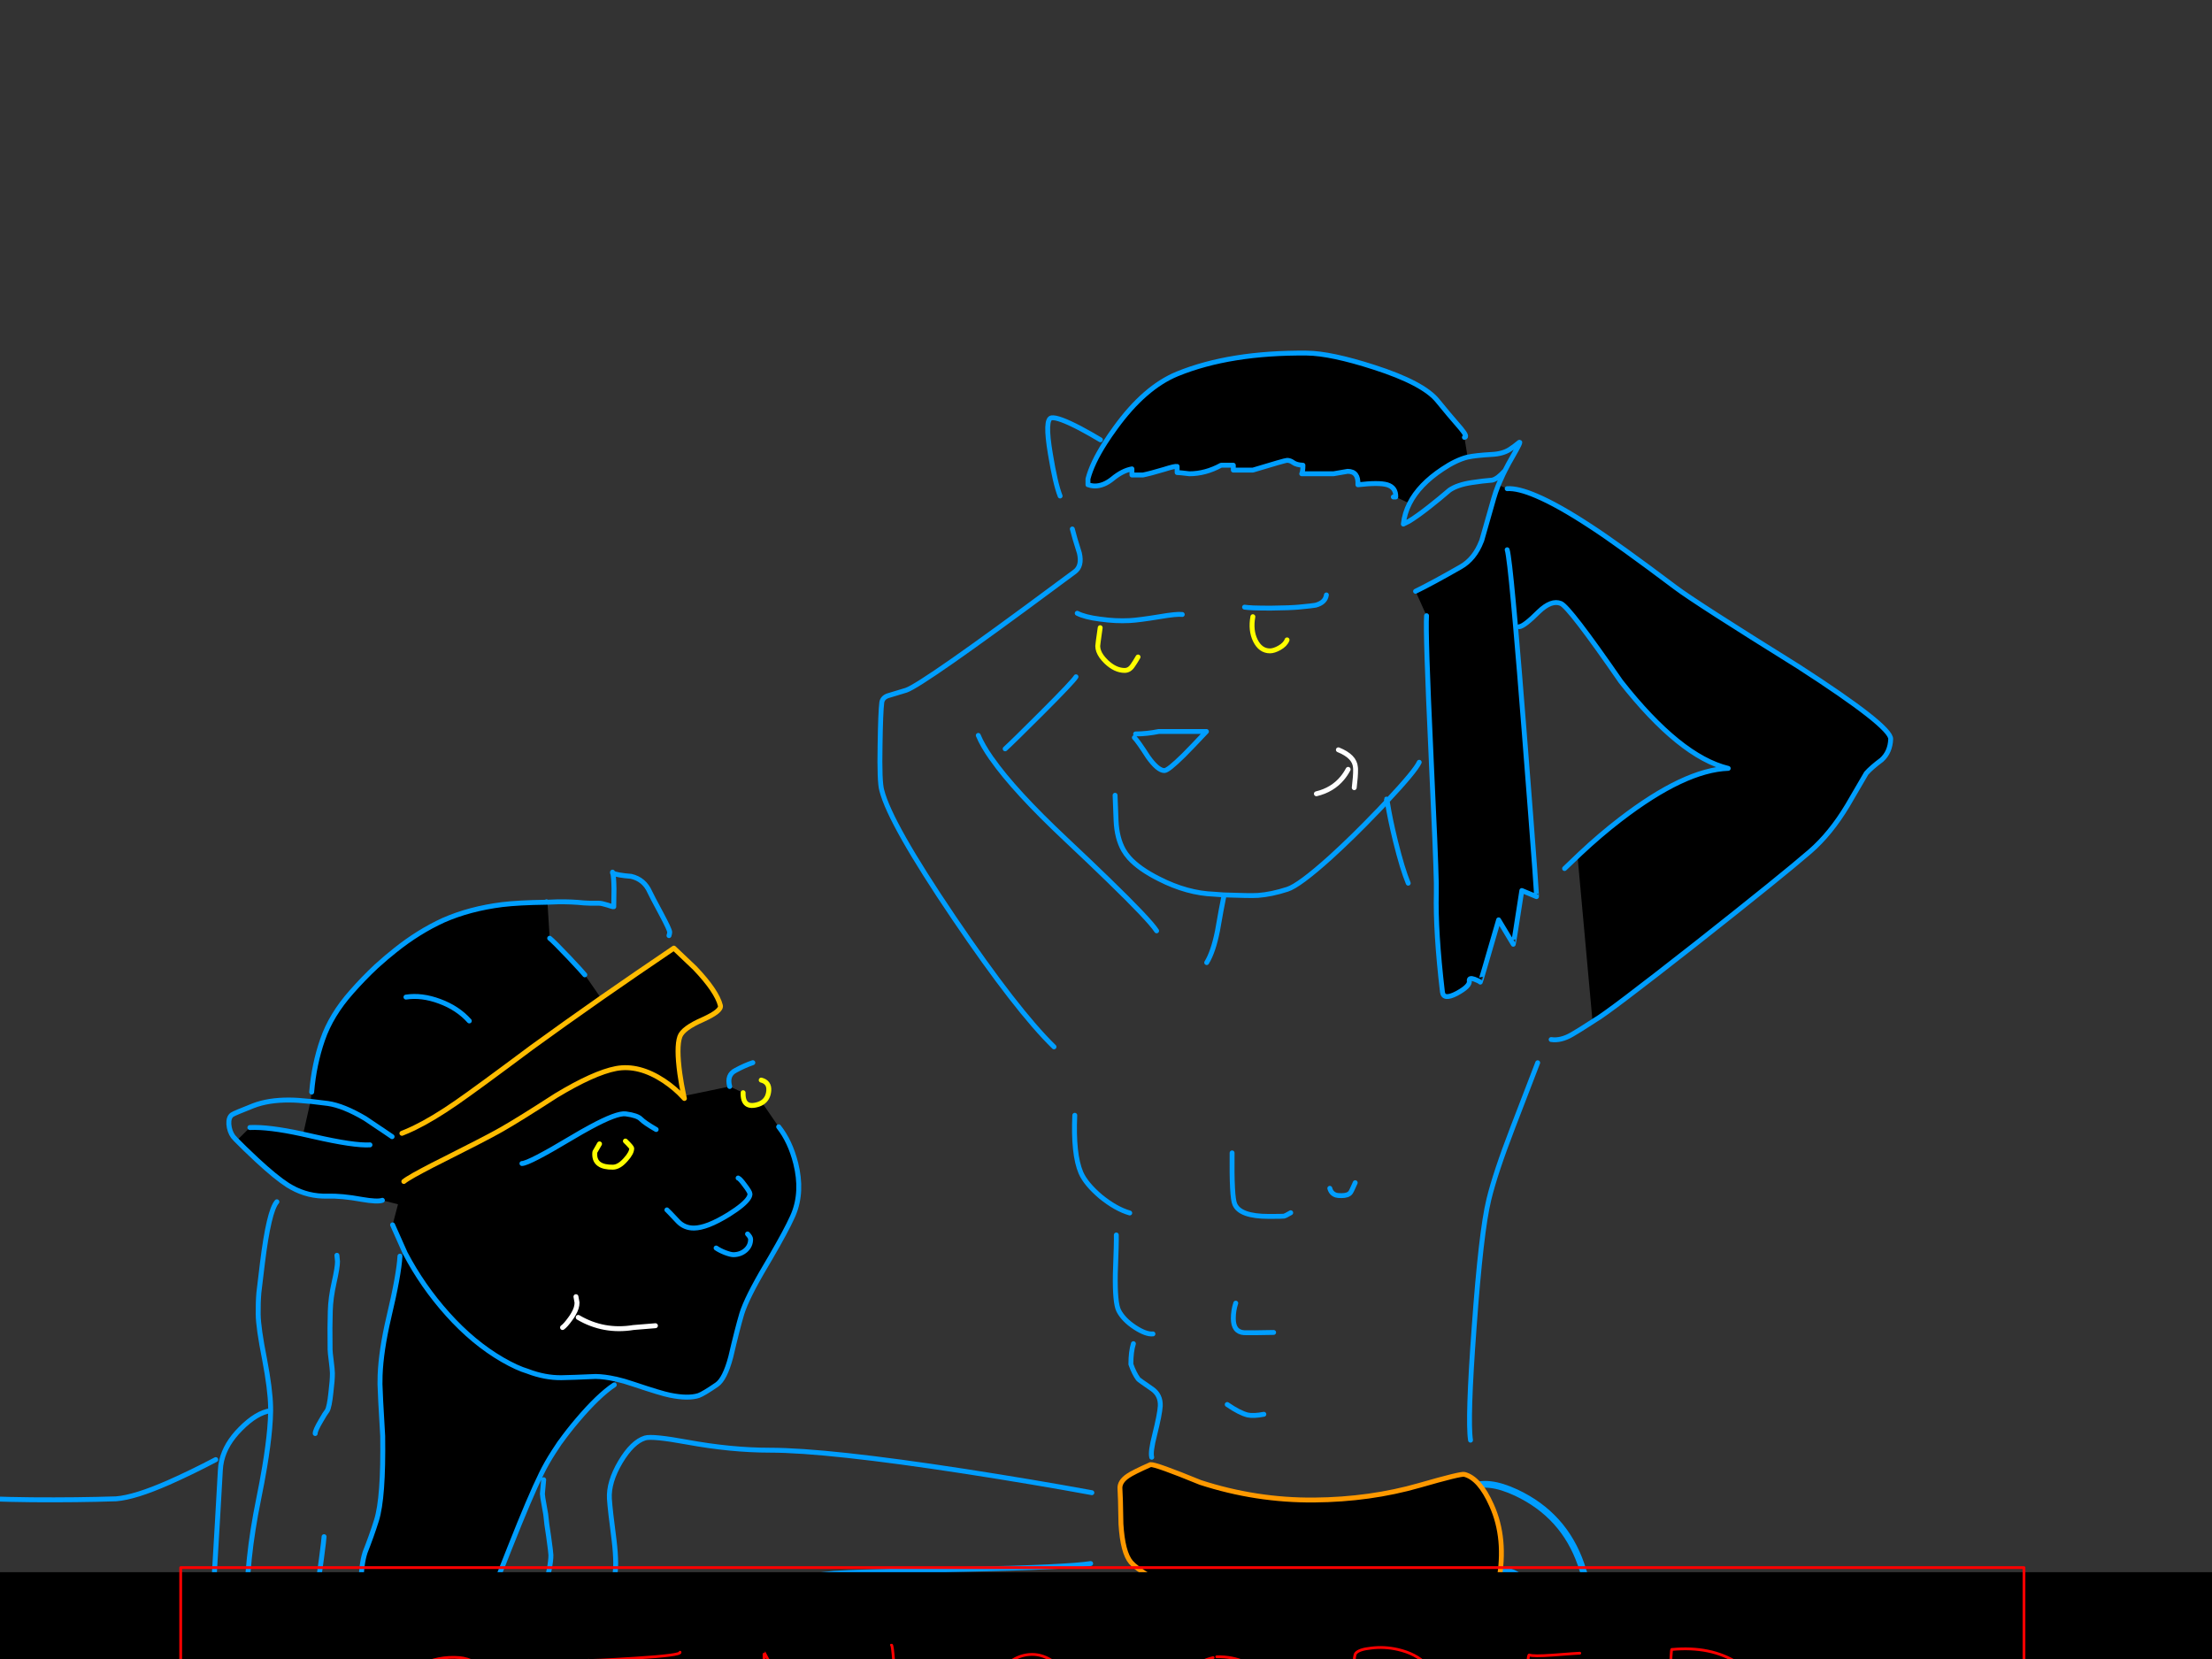 <?xml version="1.0" encoding="utf-8"?>
<svg id="EdithAnim13" image-rendering="inherit" baseProfile="basic" version="1.1" x="0px" y="0px" width="800" height="600" xmlns="http://www.w3.org/2000/svg" xmlns:xlink="http://www.w3.org/1999/xlink">
  <rect width="100%" height="100%" fill="#333333" stroke="none"/>
  <g id="22_Avatarf131r1" overflow="visible">
    <g id="Avatar-Manf0r1">
      <g id="Tailf0r1">
        <path id="Layer6_0_1_STROKES" stroke="#009EFF" stroke-width="2.43" stroke-linejoin="round" stroke-linecap="round" fill="none" d="M579.921,635.177 Q578.698,617.322 578.025,599.457 577.422,582.134 571.798,565.771 565.616,547.95 548.383,539.84 527.441,530.069 524.405,551.91 523.962,555.093 526.041,557.885 530.96,564.597 537.953,568.894 545.265,566.226 550.762,571.269 557.381,577.392 560.292,586.571 567.098,608.233 572.517,630.075 574.048,636.187 573.018,642.387" test="Tail_2.3242325232423263e+312.3242325232423263e+31_2.3242325232423263e+312.3242325232423263e+31_2.3242325232423263e+312.3242325232423263e+31_2.3242325232423263e+312.3242325232423263e+31_2.3242325232423263e+312.3242325232423263e+31_2.3242325232423263e+312.3242325232423263e+31_2.3242325232423263e+312.3242325232423263e+31_2.3242325232423263e+312.3242325232423263e+31_2.3242325232423263e+312.3242325232423263e+31_2.3242325232423263e+312.3242325232423263e+31_2.3242325232423263e+312.3242325232423263e+31_2.3242325232423263e+312.3242325232423263e+31_2.3242325232423263e+312.3242325232423263e+31_2.3242325232423263e+312.3242325232423263e+31_2.3242325232423263e+312.3242325232423263e+31_2.3242325232423263e+312.3242325232423263e+31_2.3242325232423263e+312.3242325232423263e+31_2.3242325232423263e+312.3242325232423263e+31_2324232523242325"/>
      </g>
      <path fill="#000" stroke="none" d="M539.432,544.359 Q535.103,534.64 529.625,533.227 528.388,532.873 513.369,537.202 495.522,542.327 475.29,542.503 454.263,542.68 434.119,536.142 417.951,529.516 416.096,529.693 409.734,532.52 407.967,533.757 404.787,535.877 405.052,538.528 405.228,540.471 405.405,551.162 406.024,561.498 409.028,565.033 412.296,568.832 428.111,577.048 441.187,583.674 454.528,589.329 463.274,593.039 476.439,609.561 483.153,617.954 490.751,627.761 492.342,628.998 490.751,630.765 489.514,632.09 489.691,632.09 L502.237,628.203 Q518.228,623.167 529.095,606.292 538.372,591.803 541.994,572.101 544.91,556.463 539.432,544.359 M545.087,176.734 L541.906,175.409 Q541.86,175.52 541.818,175.586 540.86,178.031 540.227,180.268 538.549,186.276 535.898,195.464 535.838,195.625 535.721,195.73 533.301,202.161 528.3,205.006 517.786,211.014 511.955,213.841 L515.931,222.676 Q515.489,229.126 517.521,272.329 517.596,273.923 517.61,275.421 519.258,309.18 519.465,319.42 519.463,319.487 519.465,319.508 519.495,321.876 519.465,322.954 519.112,336.824 521.674,358.735 522.027,361.828 526.886,359.265 531.746,356.615 531.392,354.76 531.216,353.434 533.248,354.141 534.926,354.76 535.368,355.201 535.456,355.29 541.994,332.672 L547.295,341.507 Q547.384,341.595 550.388,322.07 L555.689,324.279 Q555.791,324.383 555.07,315.002 555.109,314.981 555.07,314.914 554.063,300.491 551.183,263.847 549.435,241.456 548.09,226.74 546.426,207.07 545.528,201.119 545.277,199.384 545.087,198.822 545.277,199.384 545.528,201.119 546.426,207.07 548.09,226.74 L549.504,226.652 Q551.271,226.475 556.484,221.263 561.078,216.845 564.524,218.259 567.616,219.584 586.169,246.442 607.55,273.654 625.043,277.895 609.317,278.425 585.993,296.36 578.748,301.926 571.592,308.641 L570.531,309.613 Q571.789,323.042 575.921,368.984 L576.892,368.896 Q581.487,366.333 613.646,341.065 644.657,316.592 654.641,307.934 662.062,301.484 668.158,291.324 671.25,286.112 674.961,279.662 676.728,277.63 680.527,274.803 683.619,271.976 683.796,267.293 683.973,262.699 650.4,241.053 613.204,217.905 606.048,212.516 585.021,196.701 575.214,190.34 563.53,182.68 555.6,179.296 549.011,176.492 545.087,176.734 M482.27,171.345 Q484.92,170.903 487.394,170.461 491.37,170.461 491.105,175.321 498.703,174.437 501.707,175.321 504.887,176.293 504.799,179.738 L509.746,182.035 Q513.22,175.282 521.674,169.666 526.533,166.397 530.685,165.337 530.751,165.323 530.774,165.249 L529.625,158.181 Q530.95,158.092 528.388,155 523.706,149.611 519.907,144.928 514.782,138.567 496.936,132.824 481.298,127.788 472.64,127.7 444.898,127.435 425.814,135.21 413.975,140.069 403.373,154.735 401.341,157.515 399.662,160.036 394.925,167.546 393.478,173.2 L393.478,175.321 Q393.655,175.321 394.45,175.586 395.333,175.762 395.952,175.762 399.132,175.762 402.313,173.2 405.935,170.196 409.381,169.578 L409.381,171.787 413.357,171.787 Q416.007,171.257 421.043,169.755 424.931,168.518 425.726,168.694 L425.726,170.903 Q426.609,170.903 430.143,171.345 435.974,171.345 441.629,168.253 L446.046,168.253 446.046,170.02 453.114,170.02 Q464.776,166.486 465.483,166.486 466.632,166.486 467.692,167.281 468.929,168.164 471.226,168.253 471.226,170.461 470.784,171.345 L482.27,171.345Z" test="Avatar Man" stroke-width="1.767"/>
      <path id="Layer5_0_1_STROKES" stroke="#009EFF" stroke-width="1.767" stroke-linejoin="round" stroke-linecap="round" fill="none" d="M504.799,179.738 Q504.887,176.293 501.707,175.321 498.703,174.437 491.105,175.321 491.37,170.461 487.394,170.461 484.92,170.903 482.27,171.345 L470.784,171.345 Q471.226,170.461 471.226,168.253 468.929,168.164 467.692,167.281 466.632,166.486 465.483,166.486 464.776,166.486 453.114,170.02 L446.046,170.02 446.046,168.253 441.629,168.253 Q435.974,171.345 430.143,171.345 426.609,170.903 425.726,170.903 L425.726,168.694 Q424.931,168.518 421.043,169.755 416.007,171.257 413.357,171.787 L409.381,171.787 409.381,169.578 Q405.935,170.196 402.313,173.2 399.132,175.762 395.952,175.762 395.333,175.762 394.45,175.586 393.655,175.321 393.478,175.321 L393.478,173.2 Q394.925,167.546 399.707,160.08 401.341,157.515 403.373,154.735 413.975,140.069 425.814,135.21 444.898,127.435 472.64,127.7 481.298,127.788 496.936,132.824 514.782,138.567 519.907,144.928 523.706,149.611 528.388,155 530.95,158.092 529.625,158.181 M530.818,165.293 Q530.883,165.3 530.95,165.293 533.622,164.703 539.344,164.365 543.496,164.189 546.058,162.51 547.472,161.626 549.504,159.948 550.299,159.506 547.03,165.16 545.528,167.723 544.291,170.196 543.535,171.682 542.922,173.112 542.775,173.407 542.657,173.686 542.399,174.237 542.171,174.791 542.033,175.102 541.906,175.409 M545.087,176.734 Q549.011,176.492 555.644,179.341 563.53,182.68 575.214,190.34 585.021,196.701 606.048,212.516 613.204,217.905 650.4,241.053 683.973,262.699 683.796,267.293 683.619,271.976 680.527,274.803 676.728,277.63 674.961,279.662 671.25,286.112 668.158,291.324 662.062,301.484 654.641,307.934 644.657,316.592 613.646,341.065 581.487,366.333 576.892,368.896 576.435,369.194 576.009,369.47 570.867,372.806 568.588,374.108 564.524,376.494 560.99,375.964 M544.291,170.196 Q542.915,171.705 541.773,172.582 540.62,173.423 539.697,173.642 536.34,173.907 532.276,174.526 527.063,175.321 524.236,177.264 520.437,180.533 516.814,183.361 512.309,186.895 509.481,188.573 L507.538,189.545 Q507.964,185.647 509.791,182.079 M503.915,179.738 L504.799,179.738 M509.791,182.079 Q513.22,175.282 521.674,169.666 526.533,166.397 530.685,165.337 530.751,165.323 530.818,165.293 M541.906,175.409 Q541.86,175.52 541.818,175.63 540.86,178.031 540.227,180.268 538.549,186.276 535.898,195.464 535.838,195.625 535.766,195.774 533.301,202.161 528.3,205.006 517.786,211.014 511.955,213.841 M515.931,222.676 Q515.489,229.126 517.521,272.329 517.596,273.923 517.654,275.465 519.258,309.18 519.465,319.42 519.463,319.487 519.465,319.552 519.495,321.876 519.465,322.954 519.112,336.824 521.674,358.735 522.027,361.828 526.886,359.265 531.746,356.615 531.392,354.76 531.216,353.434 533.248,354.141 534.926,354.76 535.368,355.201 535.456,355.29 541.994,332.672 L547.295,341.507 Q547.384,341.595 550.388,322.07 L555.689,324.279 Q555.791,324.383 555.114,315.046 555.109,314.981 555.114,314.914 554.063,300.491 551.183,263.847 549.435,241.456 548.135,226.74 546.426,207.07 545.528,201.119 545.277,199.384 545.087,198.822 M570.531,309.657 L571.592,308.641 Q578.748,301.926 585.993,296.36 609.317,278.425 625.043,277.895 607.55,273.654 586.169,246.442 567.616,219.584 564.524,218.259 561.078,216.845 556.484,221.263 551.271,226.475 549.504,226.652 M450.11,219.584 Q451.14,219.75 453.291,219.849 455.743,219.937 459.652,219.937 466.543,219.849 469.547,219.584 475.113,219.054 475.82,218.877 479.354,217.905 479.708,215.167 M501.795,290.264 Q502.679,296.007 504.711,304.312 507.184,314.295 509.305,319.42 M403.285,287.614 Q403.285,287.702 403.638,296.714 403.903,303.163 406.377,307.492 407.172,308.881 408.365,310.231 411.984,314.272 419.276,317.918 429.348,323.042 439.066,323.395 L442.645,323.66 442.777,323.66 Q452.142,324.014 454.97,323.837 459.829,323.484 465.572,321.628 469.812,320.303 481.209,310.054 489.309,302.697 497.908,293.71 498.019,293.602 498.128,293.489 498.196,293.425 498.261,293.356 498.351,293.271 498.438,293.18 499.795,291.739 501.177,290.264 501.267,290.169 501.353,290.087 501.389,290.036 501.442,289 501.456,289.948 501.486,289.911 511.888,278.819 513.28,275.686 M442.601,324.279 Q441.805,328.078 440.303,336.736 438.801,344.246 436.416,348.133 M565.849,314.119 L570.531,309.657 M556.13,384.357 Q556.042,384.533 547.119,407.77 540.757,424.291 538.46,433.833 535.633,445.407 533.159,479.863 530.685,513.436 531.834,520.857 M480.944,429.769 Q481.475,431.712 483.242,432.242 483.772,432.419 485.185,432.419 487.482,432.419 488.366,431.359 488.719,431.006 490.133,427.737 M445.604,416.958 Q445.428,433.038 446.576,435.511 448.432,439.929 458.857,439.929 463.893,439.929 464.335,439.841 464.865,439.752 466.808,438.604 M446.93,471.293 Q446.046,473.944 446.046,476.859 446.046,481.718 449.934,481.984 452.496,482.072 460.624,481.895 M443.837,507.958 Q448.343,511.051 451.259,511.757 453.379,512.199 457.09,511.492 M488.984,632.62 Q482.358,635.713 464.6,639.07 446.665,642.427 427.581,644.106 411.06,645.608 372.186,644.813 342.853,644.282 325.979,643.222 312.991,642.427 286.663,639.688 280.125,638.981 275.266,640.042 271.82,640.837 270.76,640.13 M397.984,159.064 Q394.626,157.032 390.651,154.912 382.699,150.759 380.314,151.113 377.752,151.466 379.872,164.1 381.639,174.879 383.406,179.385 M387.823,191.312 Q388.53,194.228 390.386,200.059 391.446,204.741 388.707,206.773 385.334,209.288 382.125,211.633 L382.081,211.677 Q333.875,247.471 327.746,249.623 322.356,251.213 321.031,251.655 319.176,252.362 318.911,254.041 318.469,257.486 318.292,269.325 318.027,282.931 318.911,285.847 321.914,297.862 345.062,332.054 367.768,365.538 381.197,378.614 M389.591,221.793 Q392.329,223.206 397.807,223.913 398.03,223.947 398.249,223.957 403.419,224.698 408.586,224.443 411.855,224.267 419.453,223.03 425.637,221.969 427.581,222.235 M389.149,244.764 Q388.089,246.531 376.691,257.928 366.354,268.265 363.527,270.827 M410.706,265.438 Q414.682,265.438 419.099,264.554 L436.328,264.554 Q431.027,270.209 428.023,273.212 422.457,278.69 421.131,278.69 418.746,278.69 415.212,273.743 411.59,268.088 410.264,266.763 M353.809,265.968 Q355.325,269.631 358.58,274.273 358.615,274.324 358.668,274.361 366.768,285.977 385.615,303.693 394.37,311.915 400.811,318.183 415.716,332.64 418.304,336.648 M388.707,403.352 Q388.089,417.4 390.916,424.114 392.683,428.178 398.072,432.773 403.638,437.278 408.586,438.692 M403.727,446.644 Q403.815,449.382 403.373,460.691 403.196,471.293 404.61,474.032 406.289,477.301 410.441,480.04 414.505,482.69 416.979,482.425 M409.911,485.959 Q409,488.875 409,493.381 410.176,496.738 411.678,498.77 411.855,499.035 416.626,502.304 419.806,504.513 419.63,508.489 419.453,511.492 417.597,518.914 416.007,525.098 416.537,527.042 M394.892,539.853 Q374.218,536.054 349.215,532.166 299.297,524.48 278.358,524.48 264.399,524.48 248.496,521.564 235.95,519.267 233.299,520.062 228.705,521.476 224.376,528.721 220.047,536.054 220.4,542.062 220.665,546.126 222.079,556.904 223.227,566.534 222.167,570.334 M394.45,565.474 Q386.322,566.8 348.861,567.595 308.22,568.478 301.682,569.008 294.438,569.627 271.378,573.337 250.439,576.695 242.046,576.96 232.062,577.313 223.227,576.076 218.633,575.458 212.007,573.868 208.561,573.072 205.027,575.458 203.172,576.783 198.755,581.377 193.719,586.59 198.313,597.722 199.196,599.931 197.694,612.565 196.016,625.287 196.988,627.761 L200.08,635.271 Q203.525,644.724 204.939,654.708 M267.226,627.761 Q268.463,631.737 270.76,643.134 273.234,655.326 272.969,657.8" test="Avatar Man"/>
      <path id="Layer5_0_2_STROKES" stroke="#FF0" stroke-width="1.767" stroke-linejoin="round" stroke-linecap="round" fill="none" d="M453.114,223.03 Q452.231,227.977 453.998,231.6 455.853,235.399 459.299,235.399 460.712,235.399 462.656,234.338 464.865,233.102 465.483,231.423 M397.895,227.005 Q397.012,233.19 397.012,233.632 397.012,235.429 398.337,237.342 399.042,238.342 400.104,239.374 403.373,242.467 406.73,242.467 408.497,242.467 409.646,240.7 410.353,239.728 411.59,237.607" test="Avatar Man"/>
      <path id="Layer5_0_3_STROKES" stroke="#FFF" stroke-width="1.767" stroke-linejoin="round" stroke-linecap="round" fill="none" d="M484.037,271.18 Q489.956,273.566 490.221,277.542 490.239,277.793 490.265,278.072 490.26,278.139 490.265,278.204 L490.265,278.337 Q490.299,280.636 489.779,284.875 M476.085,287.083 Q481.907,285.695 485.45,281.429 486.638,280.001 487.571,278.248" test="Avatar Man"/>
      <path id="Layer5_0_4_STROKES" stroke="#F90" stroke-width="1.767" stroke-linejoin="round" stroke-linecap="round" fill="none" d="M416.096,529.693 Q417.951,529.516 434.119,536.142 454.263,542.68 475.29,542.503 495.522,542.327 513.369,537.202 528.388,532.873 529.625,533.227 535.103,534.64 539.432,544.359 544.91,556.463 541.994,572.101 538.372,591.803 529.095,606.292 518.228,623.167 502.237,628.203 L489.691,632.09 Q489.514,632.09 490.751,630.765 492.342,628.998 490.751,627.761 483.153,617.954 476.439,609.561 463.274,593.039 454.528,589.329 441.187,583.674 428.111,577.048 412.296,568.832 409.028,565.033 406.024,561.498 405.405,551.162 405.228,540.471 405.052,538.528 404.787,535.877 407.967,533.757 409.734,532.52 416.096,529.693Z" test="Avatar Man"/>
    </g>
    <g id="Avatar-Lady">
      <path fill="#000" stroke="none" d="M222.571,498.701 Q218.709,497.87 215.409,497.818 206.746,498.207 203.082,498.259 197.096,498.342 190.806,495.928 187.037,494.819 181.722,491.765 171.181,485.657 161.921,475.331 152.777,465.135 146.508,453.205 L144.647,454.303 Q144.294,461.01 140.58,476.612 137.809,488.476 137.474,497.389 137.408,499.049 137.43,500.607 137.475,503.823 138.407,519.36 138.72,541.698 136.153,549.866 134.442,555.342 132.026,561.452 130.57,566.031 130.66,572.464 130.711,576.047 131.577,580.494 L131.578,580.583 Q132.376,584.697 133.849,589.578 136.851,599.724 136.922,604.817 136.959,607.497 136.013,610.102 135.496,611.494 134.88,612.173 L136.419,613.582 Q136.487,615.618 136.235,619.572 136.227,619.77 136.24,619.929 135.896,625.391 135.011,634.334 L135.013,634.424 Q134.666,638.002 134.227,642.12 L137.925,644.571 Q140.652,640.729 147.504,632.998 157.094,622.229 159.453,618.353 L159.887,617.454 Q163.674,613.468 167.042,605.021 170.997,593.884 173.758,586.875 174.362,585.316 174.877,583.82 175.136,583.293 175.309,582.742 175.404,582.63 175.395,582.473 175.476,582.411 175.482,582.293 L175.482,582.293 Q180.956,568.323 184.458,559.557 191.708,541.225 195.793,532.946 197.674,529.084 200.241,525.109 201.264,523.5 202.34,521.862 L202.603,521.501 202.691,521.41 Q205.448,517.62 208.75,513.729 216.399,504.685 222.154,500.852 L222.571,498.701 M198.804,339.334 L197.996,326.297 197.549,326.304 Q187.542,326.444 181.653,327.151 169.789,328.658 160.374,332.811 151.316,336.96 142.92,343.69 139.742,346.207 136.649,348.961 136.648,349.004 136.561,349.052 136.343,349.28 136.031,349.506 131.446,353.838 127.134,358.746 119.744,367.071 116.652,376.051 113.559,384.942 112.717,394.963 L112.316,398.275 Q115.147,398.616 118.583,399.081 124.225,399.896 132.064,404.523 132.468,404.783 137.658,408.287 137.708,408.304 137.747,408.286 139.504,409.532 141.808,411.089 139.504,409.532 137.747,408.286 137.708,408.304 137.658,408.287 132.468,404.783 132.064,404.523 124.225,399.896 118.583,399.081 115.147,398.616 112.316,398.275 L109.623,410.199 Q111.448,410.579 113.388,411.04 128.092,414.409 133.806,414.061 128.092,414.409 113.388,411.04 111.448,410.579 109.623,410.199 109.444,410.153 109.265,410.114 97.059,407.463 90.375,407.787 L85.616,412.501 Q87.878,414.803 92.953,419.547 99.707,425.816 103.982,428.598 104.815,429.085 105.514,429.47 111.458,432.783 118.426,432.596 123.518,432.435 130.775,433.764 136.509,434.756 138.287,434.106 L143.937,435.546 141.986,442.991 146.415,452.938 Q146.494,453.09 146.508,453.205 152.777,465.135 161.921,475.331 171.181,485.657 181.722,491.765 187.037,494.819 190.806,495.928 197.096,498.342 203.082,498.259 206.746,498.207 215.409,497.818 218.709,497.87 222.571,498.701 L222.66,498.7 Q225.675,499.419 229.031,500.577 239.267,504.008 242.314,504.591 248.856,505.929 252.682,504.714 254.461,504.064 259.24,500.78 262.161,498.773 264.284,490.789 266.645,480.658 268.266,475.184 270.061,469.35 276.958,457.725 277.868,456.185 278.704,454.751 284.375,444.997 286.543,440.164 286.781,439.642 286.976,439.175 290.347,430.995 287.791,420.754 285.803,412.828 281.618,407.524 L275.597,398.761 Q275.025,399.141 274.266,399.405 268.571,401.183 268.755,395.193 L263.898,392.937 247.324,396.386 Q247.413,396.839 247.515,397.277 247.279,397.004 246.972,396.749 244.32,393.754 240.188,390.945 231.077,384.906 222.788,386.452 214.766,387.994 201.119,396.228 188.022,404.701 181.449,408.389 180.564,408.961 179.765,409.396 175.332,411.871 159.447,419.868 157.851,420.677 156.429,421.34 152.29,423.536 149.687,424.92 146.932,426.558 146.056,427.294 146.932,426.558 149.687,424.92 152.29,423.536 156.429,421.34 157.851,420.677 159.447,419.868 175.332,411.871 179.765,409.396 180.564,408.961 181.449,408.389 188.022,404.701 201.119,396.228 214.766,387.994 222.788,386.452 231.077,384.906 240.188,390.945 244.32,393.754 246.972,396.749 L247.324,396.386 Q247.274,396.165 247.228,395.941 246.451,392.395 245.87,388.274 244.575,378.73 245.862,374.958 246.892,371.906 254.354,368.673 261.014,365.631 260.539,363.672 259.215,358.417 251.324,350.127 L243.716,342.906 Q229.934,352.23 217.337,360.969 204.153,370.226 192.296,378.836 172.308,393.772 165.05,398.788 156.544,404.679 149.718,407.94 147.447,409.071 145.366,409.877 147.447,409.071 149.718,407.94 156.544,404.679 165.05,398.788 172.308,393.772 192.296,378.836 204.153,370.226 217.337,360.969 L211.5,352.561 Q210.681,351.5 205.692,346.208 200.249,340.475 198.804,339.334 M231.801,404.736 Q230.532,403.413 226.324,402.846 223.134,402.417 213.521,407.583 210.435,409.282 206.695,411.522 191.274,420.763 188.772,420.798 191.274,420.763 206.695,411.522 210.435,409.282 213.521,407.583 223.134,402.417 226.324,402.846 230.532,403.413 231.801,404.736 233.071,406.059 237.306,408.502 233.071,406.059 231.801,404.736 M226.287,419.38 Q228.487,416.936 228.464,415.328 228.458,414.881 226.193,412.679 228.458,414.881 228.464,415.328 228.487,416.936 226.287,419.38 223.912,422.094 221.678,422.125 215.156,422.217 215.091,417.57 215.081,416.856 215.166,416.586 215.427,416.047 216.824,413.703 215.427,416.047 215.166,416.586 215.081,416.856 215.091,417.57 215.156,422.217 221.678,422.125 223.912,422.094 226.287,419.38 M207.318,475.232 Q206.912,476.095 206.27,476.945 204.516,479.382 203.454,480.112 204.516,479.382 206.27,476.945 206.912,476.095 207.318,475.232 208.717,473.016 208.69,471.102 L208.303,468.962 208.69,471.102 Q208.717,473.016 207.318,475.232 M251.031,444.146 Q253.293,444.114 256.286,442.911 259.519,441.72 263.563,439.234 269.339,435.604 270.718,433.236 271.243,432.449 271.234,431.799 271.224,431.084 269.403,428.696 267.672,426.308 266.953,426.05 267.672,426.308 269.403,428.696 271.224,431.084 271.234,431.799 271.243,432.449 270.718,433.236 269.339,435.604 263.563,439.234 259.519,441.72 256.286,442.911 253.293,444.114 251.031,444.146 247.546,444.195 245.188,441.725 241.468,437.756 241.198,437.581 241.468,437.756 245.188,441.725 247.546,444.195 251.031,444.146 M271.462,448.15 Q271.452,447.435 270.364,446.288 271.452,447.435 271.462,448.15 271.479,449.311 271.046,450.3 270.613,451.29 269.73,452.106 267.877,453.741 265.285,453.777 264.303,453.791 262.236,453.015 260.259,452.239 258.996,451.363 260.259,452.239 262.236,453.015 264.303,453.791 265.285,453.777 267.877,453.741 269.73,452.106 270.613,451.29 271.046,450.3 271.479,449.311 271.462,448.15 M229.103,480.11 Q233.03,479.787 237.047,479.463 233.03,479.787 229.103,480.11 218.314,481.87 209.122,476.458 218.314,481.87 229.103,480.11 M169.731,369.232 Q165.554,364.554 158.997,362.143 152.528,359.731 146.821,360.615 152.528,359.731 158.997,362.143 165.554,364.554 169.731,369.232Z" test="Avatar Lady" stroke-width="1.787"/>
      <path id="Layer4_0_1_STROKES" stroke="#009EFF" stroke-width="1.787" stroke-linejoin="round" stroke-linecap="round" fill="none" d="M263.898,392.937 Q262.767,388.753 266.051,387.098 269.243,385.356 272.268,384.33 M241.955,338.372 Q242.211,337.565 242.205,337.118 242.193,336.224 239.164,330.547 235.586,323.895 235.032,322.651 233.001,318.033 228.25,316.937 223.329,316.559 221.62,315.779 221.996,317.114 222.058,321.492 L221.969,327.928 Q221.702,328.021 219.726,327.334 217.572,326.649 216.589,326.663 213.105,326.712 211.226,326.559 206.751,326.085 201.747,326.155 L197.996,326.297 M198.804,339.334 Q200.249,340.475 205.692,346.208 210.681,351.5 211.5,352.561 M221.62,315.779 Q221.615,315.69 221.53,315.691 L221.526,315.423 Q221.616,315.598 221.62,315.779Z M197.549,326.304 Q197.546,326.125 197.636,326.124 197.81,326.295 197.996,326.297 L197.549,326.304 Q187.542,326.444 181.653,327.151 169.789,328.658 160.374,332.811 151.316,336.96 142.92,343.69 139.742,346.207 136.694,348.961 136.648,349.004 136.606,349.051 136.343,349.28 136.076,349.505 131.446,353.838 127.134,358.746 119.744,367.071 116.652,376.051 113.559,384.942 112.717,394.963 M112.317,398.32 Q115.147,398.616 118.583,399.081 124.225,399.896 132.064,404.523 132.468,404.783 137.658,408.287 137.708,408.304 137.748,408.331 139.504,409.532 141.808,411.089 M237.306,408.502 Q233.071,406.059 231.801,404.736 230.532,403.413 226.324,402.846 223.134,402.417 213.522,407.628 210.435,409.282 206.695,411.522 191.274,420.763 188.772,420.798 M241.198,437.581 Q241.468,437.756 245.188,441.725 247.546,444.195 251.031,444.146 253.293,444.114 256.331,442.955 259.519,441.72 263.563,439.234 269.339,435.604 270.762,433.235 271.243,432.449 271.234,431.799 271.224,431.084 269.403,428.696 267.672,426.308 266.953,426.05 M281.618,407.524 Q285.803,412.828 287.791,420.754 290.347,430.995 286.976,439.175 286.781,439.642 286.543,440.164 284.375,444.997 278.704,454.751 277.868,456.185 276.958,457.725 270.061,469.35 268.266,475.184 266.645,480.658 264.284,490.789 262.161,498.773 259.24,500.78 254.461,504.064 252.682,504.714 248.856,505.929 242.314,504.591 239.267,504.008 229.031,500.577 225.675,499.419 222.661,498.744 L222.571,498.746 M222.154,500.852 Q216.399,504.685 208.75,513.729 205.448,517.62 202.736,521.41 L202.648,521.5 202.385,521.861 Q201.264,523.5 200.241,525.109 197.674,529.084 195.793,532.946 191.708,541.225 184.458,559.557 180.956,568.323 175.526,582.292 L175.482,582.337 Q175.476,582.411 175.439,582.472 175.404,582.63 175.355,582.786 175.136,583.293 174.922,583.82 174.362,585.316 173.758,586.875 170.997,593.884 167.042,605.021 163.674,613.468 159.887,617.454 M159.453,618.353 Q157.094,622.229 147.504,632.998 140.652,640.729 137.926,644.616 137.062,645.877 136.615,646.734 M258.996,451.363 Q260.259,452.239 262.236,453.015 264.303,453.791 265.285,453.777 267.877,453.741 269.73,452.106 270.613,451.29 271.046,450.3 271.479,449.311 271.462,448.15 271.452,447.435 270.364,446.288 M222.571,498.746 Q218.709,497.87 215.409,497.818 206.746,498.207 203.082,498.259 197.096,498.342 190.806,495.928 187.037,494.819 181.722,491.765 171.181,485.657 161.921,475.331 152.777,465.135 146.553,453.249 M144.647,454.303 Q144.294,461.01 140.58,476.612 137.809,488.476 137.474,497.389 137.408,499.049 137.43,500.607 137.475,503.823 138.407,519.36 138.72,541.698 136.153,549.866 134.442,555.342 132.026,561.452 130.57,566.031 130.66,572.464 130.711,576.047 131.578,580.539 L131.578,580.583 Q132.376,584.697 133.849,589.578 136.851,599.724 136.922,604.817 136.959,607.497 136.013,610.102 135.496,611.494 134.881,612.218 M136.419,613.582 Q136.487,615.618 136.235,619.616 136.227,619.77 136.24,619.929 135.896,625.391 135.012,634.379 L135.013,634.424 Q134.666,638.002 134.227,642.12 M196.628,535.168 L196.163,540.269 Q196.176,541.162 196.851,544.727 197.527,548.293 197.539,549.186 197.552,550.08 198.436,555.787 199.231,561.495 199.243,562.389 199.348,569.894 188.887,601.498 178.337,633.103 178.431,639.804 178.522,646.327 188.567,661.647 196.42,673.601 206.324,685.259 213.501,693.649 230.4,732.555 230.416,733.717 231.135,733.975 231.763,734.145 231.843,733.518 M146.372,679.842 Q148.623,681.062 160.398,692.247 172.99,704.404 173.026,706.995 173.071,710.211 195.279,726.165 217.486,742.12 217.536,745.694 217.551,746.766 217.907,746.671 218.263,746.577 218.266,746.756 L218.972,746.12 M169.731,369.232 Q165.554,364.554 158.997,362.143 152.528,359.731 146.821,360.615 M112.317,398.32 Q112.228,398.332 112.138,398.322 112.047,398.313 111.959,398.325 107.66,397.858 104.803,397.844 97.117,397.773 91.606,399.905 84.762,402.593 83.965,403.14 82.638,404.052 82.762,406.553 82.978,409.231 84.345,411.088 84.725,411.544 85.434,412.28 85.524,412.364 85.615,412.456 L85.66,412.5 M90.375,407.787 Q97.059,407.463 109.265,410.114 109.444,410.153 109.623,410.199 M85.66,412.5 Q87.878,414.803 92.953,419.547 99.707,425.816 104.027,428.597 104.815,429.085 105.514,429.47 111.458,432.783 118.426,432.596 123.518,432.435 130.775,433.764 136.509,434.756 138.287,434.106 M141.986,442.991 L146.415,452.938 Q146.494,453.09 146.553,453.249 M100.135,434.639 Q97.232,437.986 94.905,456.876 93.863,465.469 93.624,467.528 93.318,471.197 93.375,475.307 93.445,480.31 95.657,491.45 97.779,502.592 97.866,508.846 97.875,509.496 97.885,510.186 97.855,513.161 97.531,516.804 97.012,522.778 95.712,530.548 94.802,535.996 93.509,542.33 88.993,564.467 89.248,582.695 89.289,585.643 90.763,595.185 92.229,604.191 92.074,605.891 M109.623,410.199 Q111.448,410.579 113.388,411.04 128.092,414.409 133.806,414.061 M121.854,453.996 L122.064,456.227 Q122.092,458.283 120.83,463.841 119.568,469.489 119.454,474.138 119.259,479.324 119.381,488.08 119.395,489.063 119.796,492.185 120.199,495.397 120.215,496.558 120.216,496.622 120.217,496.692 120.234,499.094 119.687,503.536 119.135,508.817 118.35,510.168 117.559,511.162 116.077,513.775 115.029,515.532 114.509,516.701 113.989,517.87 113.997,518.451 M117.2,555.762 Q117.21,556.476 116.241,563.818 115.182,571.161 115.197,572.233 115.224,574.199 116.909,579.627 117.714,582.363 118.131,583.944 118.51,585.506 118.516,585.949 118.559,588.987 116.046,594.653 113.793,599.689 112.033,601.59 M97.885,510.186 Q92.801,510.883 86.985,516.773 81.595,522.175 80.174,528.218 79.765,529.981 79.688,531.8 79.411,537.523 75.868,597.27 72.574,655.673 72.572,661.929 72.631,666.128 72.107,673.374 72.039,674.439 72.001,675.387 L72.002,675.476 Q71.953,678.524 72.383,680.341 72.763,681.945 110.427,735.932 147.815,789.387 147.955,792.959 M78.025,527.891 Q69.509,532.389 60.982,536.172 48.814,541.526 42.029,542.068 27.916,542.533 11.471,542.406 -21.332,542.06 -32.902,539.094 M134.881,612.218 Q134.309,612.896 133.639,612.906 M134.227,642.12 L134.227,642.165 Q134.032,644.214 133.795,646.416 132.526,658.177 130.65,673.896 130.254,677.566 140.061,695.034 152.156,716.402 154.749,722.89 172.44,767.326 173.166,787.245 M-26.393,646.602 Q-19.408,647.666 -2.076,653.679 16.784,660.296 27.051,665.962 41.01,673.631 44.692,674.92 52.327,677.673 62.23,676.462 66.244,675.959 69.631,675.286" test="Avatar Lady"/>
      <path id="Layer4_0_2_STROKES" stroke="#FFBC00" stroke-width="1.787" stroke-linejoin="round" stroke-linecap="round" fill="none" d="M217.382,360.969 Q229.934,352.23 243.716,342.906 L251.324,350.127 Q259.215,358.417 260.539,363.672 261.014,365.631 254.354,368.673 246.892,371.906 245.862,374.958 244.575,378.73 245.87,388.274 246.451,392.395 247.228,395.941 247.274,396.165 247.324,396.386 M145.366,409.877 Q147.447,409.071 149.718,407.984 156.544,404.679 165.05,398.788 172.308,393.772 192.296,378.836 204.153,370.226 217.382,360.969 M247.016,396.748 Q247.279,397.004 247.515,397.277 247.413,396.839 247.324,396.386 M247.016,396.748 Q244.32,393.754 240.188,390.945 231.077,384.906 222.788,386.452 214.766,387.994 201.119,396.228 188.022,404.701 181.495,408.433 180.564,408.961 179.765,409.396 175.332,411.871 159.447,419.868 157.851,420.677 156.429,421.385 152.29,423.536 149.732,424.964 146.932,426.558 146.056,427.294" test="Avatar Lady"/>
      <path id="Layer4_0_3_STROKES" stroke="#FF0" stroke-width="1.787" stroke-linejoin="round" stroke-linecap="round" fill="none" d="M268.755,395.193 Q268.571,401.183 274.266,399.405 275.025,399.141 275.642,398.76 277.8,397.372 278.039,394.437 278.265,391.396 275.305,390.633 M216.824,413.703 Q215.427,416.047 215.166,416.586 215.081,416.856 215.091,417.57 215.156,422.217 221.678,422.125 223.912,422.094 226.287,419.38 228.487,416.936 228.464,415.328 228.458,414.881 226.193,412.679" test="Avatar Lady"/>
      <path id="Layer4_0_4_STROKES" stroke="#FFF" stroke-width="1.787" stroke-linejoin="round" stroke-linecap="round" fill="none" d="M208.303,468.962 L208.69,471.102 Q208.717,473.016 207.363,475.276 206.912,476.095 206.27,476.945 204.516,479.382 203.454,480.112 M209.122,476.458 Q218.314,481.87 229.103,480.11 233.03,479.787 237.047,479.463" test="Avatar Lady"/>
    </g>
    <g id="Censoredf0r1">
      <path fill="#000" stroke="none" d="M-18.85,568.6 L-18.85,795.15 829.1,795.15 829.1,568.6 -18.85,568.6Z" test="Censored"/>
      <path id="Layer2_0_1_STROKES" stroke="#F00" stroke-width="1" stroke-linejoin="round" stroke-linecap="round" fill="none" d="M440.05,599.2 Q451.45,598.95 458.4,607.7 467.15,618.75 468.45,643.6 469.85,669.8 462.7,685 456.1,699.05 444.2,699.8 432.35,700.6 426.85,691.05 420.75,680.55 419.8,653.4 418.8,626.75 424.1,613.5 428.75,601.85 438.75,599.5 M495.6,705.35 Q496.6,696 496.9,682.9 497.2,667.8 496.25,655.05 496.1,653.15 494.45,640.6 493.3,631.65 490.7,613.5 489,599.5 490.35,597.9 491.55,596.5 495.9,596.05 500.65,595.45 505.5,596.55 518.75,599.6 520.4,611.95 522.1,624.8 514.25,633.75 507.95,640.95 498.4,643.4 503.3,647.2 507.4,652.4 509.05,654.4 511.9,658.65 515.55,664.05 519.6,672.45 527.8,689.1 530,703.8 M571.35,597.9 Q570.6,597.9 561.5,598.6 554.45,599.1 553.1,598.55 551.6,597.9 553.4,648.85 553.45,650.15 553.55,651.4 555.9,651.05 562.05,651 568.9,650.95 569.75,650.8 M576.25,701.45 Q574.4,701.9 565.05,701.2 555.95,700.45 555.7,700.15 555.25,699.55 553.55,651.4 553.25,651.4 553.1,651.45 M604.7,596.55 Q618.7,595.25 628.4,601.4 644.15,611.35 645.2,639.05 646.25,667.65 642.45,678.65 640.25,685.2 633.1,689.35 628.35,692.15 618.55,694.05 610.8,695.55 606.65,695.55 604.3,695.55 604.1,645.7 603.85,595.2 604.7,596.55Z M184.5,616.85 Q183.2,611.1 177.55,605.6 171.75,599.95 166.2,599.5 158.55,598.85 151.55,602.4 141.9,607.3 136.2,619.45 129.55,633.7 127.75,648.05 125.85,663.35 129.9,676.6 132.45,685.1 135.75,689.7 140.25,695.9 146.6,695.9 153.75,695.9 160.75,691.95 167.95,688 170.85,682.15 M245.95,597.55 Q246.45,598.65 229.65,599.7 212.85,600.75 212.85,600.45 212.8,600.05 212.85,648.2 213.9,648.65 230.8,647.85 247.75,647.1 248.25,646.25 M277.65,701.8 Q277.8,701.95 277,649.7 276.2,597.4 276.35,597.55 276.6,597.9 327,693.3 323.8,594.3 322.4,594.95 M393.3,618.45 Q391.25,611.65 386,605.6 379.85,598.4 373.45,598.35 367,598.25 361.25,604.55 355.5,610.8 356.05,617.55 356.35,620.8 357.2,623.05 360.1,628.6 364.75,633.1 365.75,634 366.65,635.15 368.9,637.95 371.6,641.6 387.7,662.9 388.75,673 390,685.2 383.9,691.9 379.05,697.2 373.4,696.85 364.85,696.35 360.6,693.35 351.95,687.2 352.15,670.4 M212.85,648.2 Q212.65,648.25 212.5,672.65 212.4,696.95 212.25,698.5 212.1,700.1 229.65,700.35 247.15,700.6 248.25,698.5" test="Censored"/>
      <path id="Layer1_0_1_STROKES" stroke="#F00" stroke-width="1" stroke-linejoin="round" stroke-linecap="round" fill="none" d="M65.35,566.95 L732,566.95 732,726.75 65.35,726.75 65.35,566.95Z" test="Censored"/>
    </g>
  </g>
</svg>